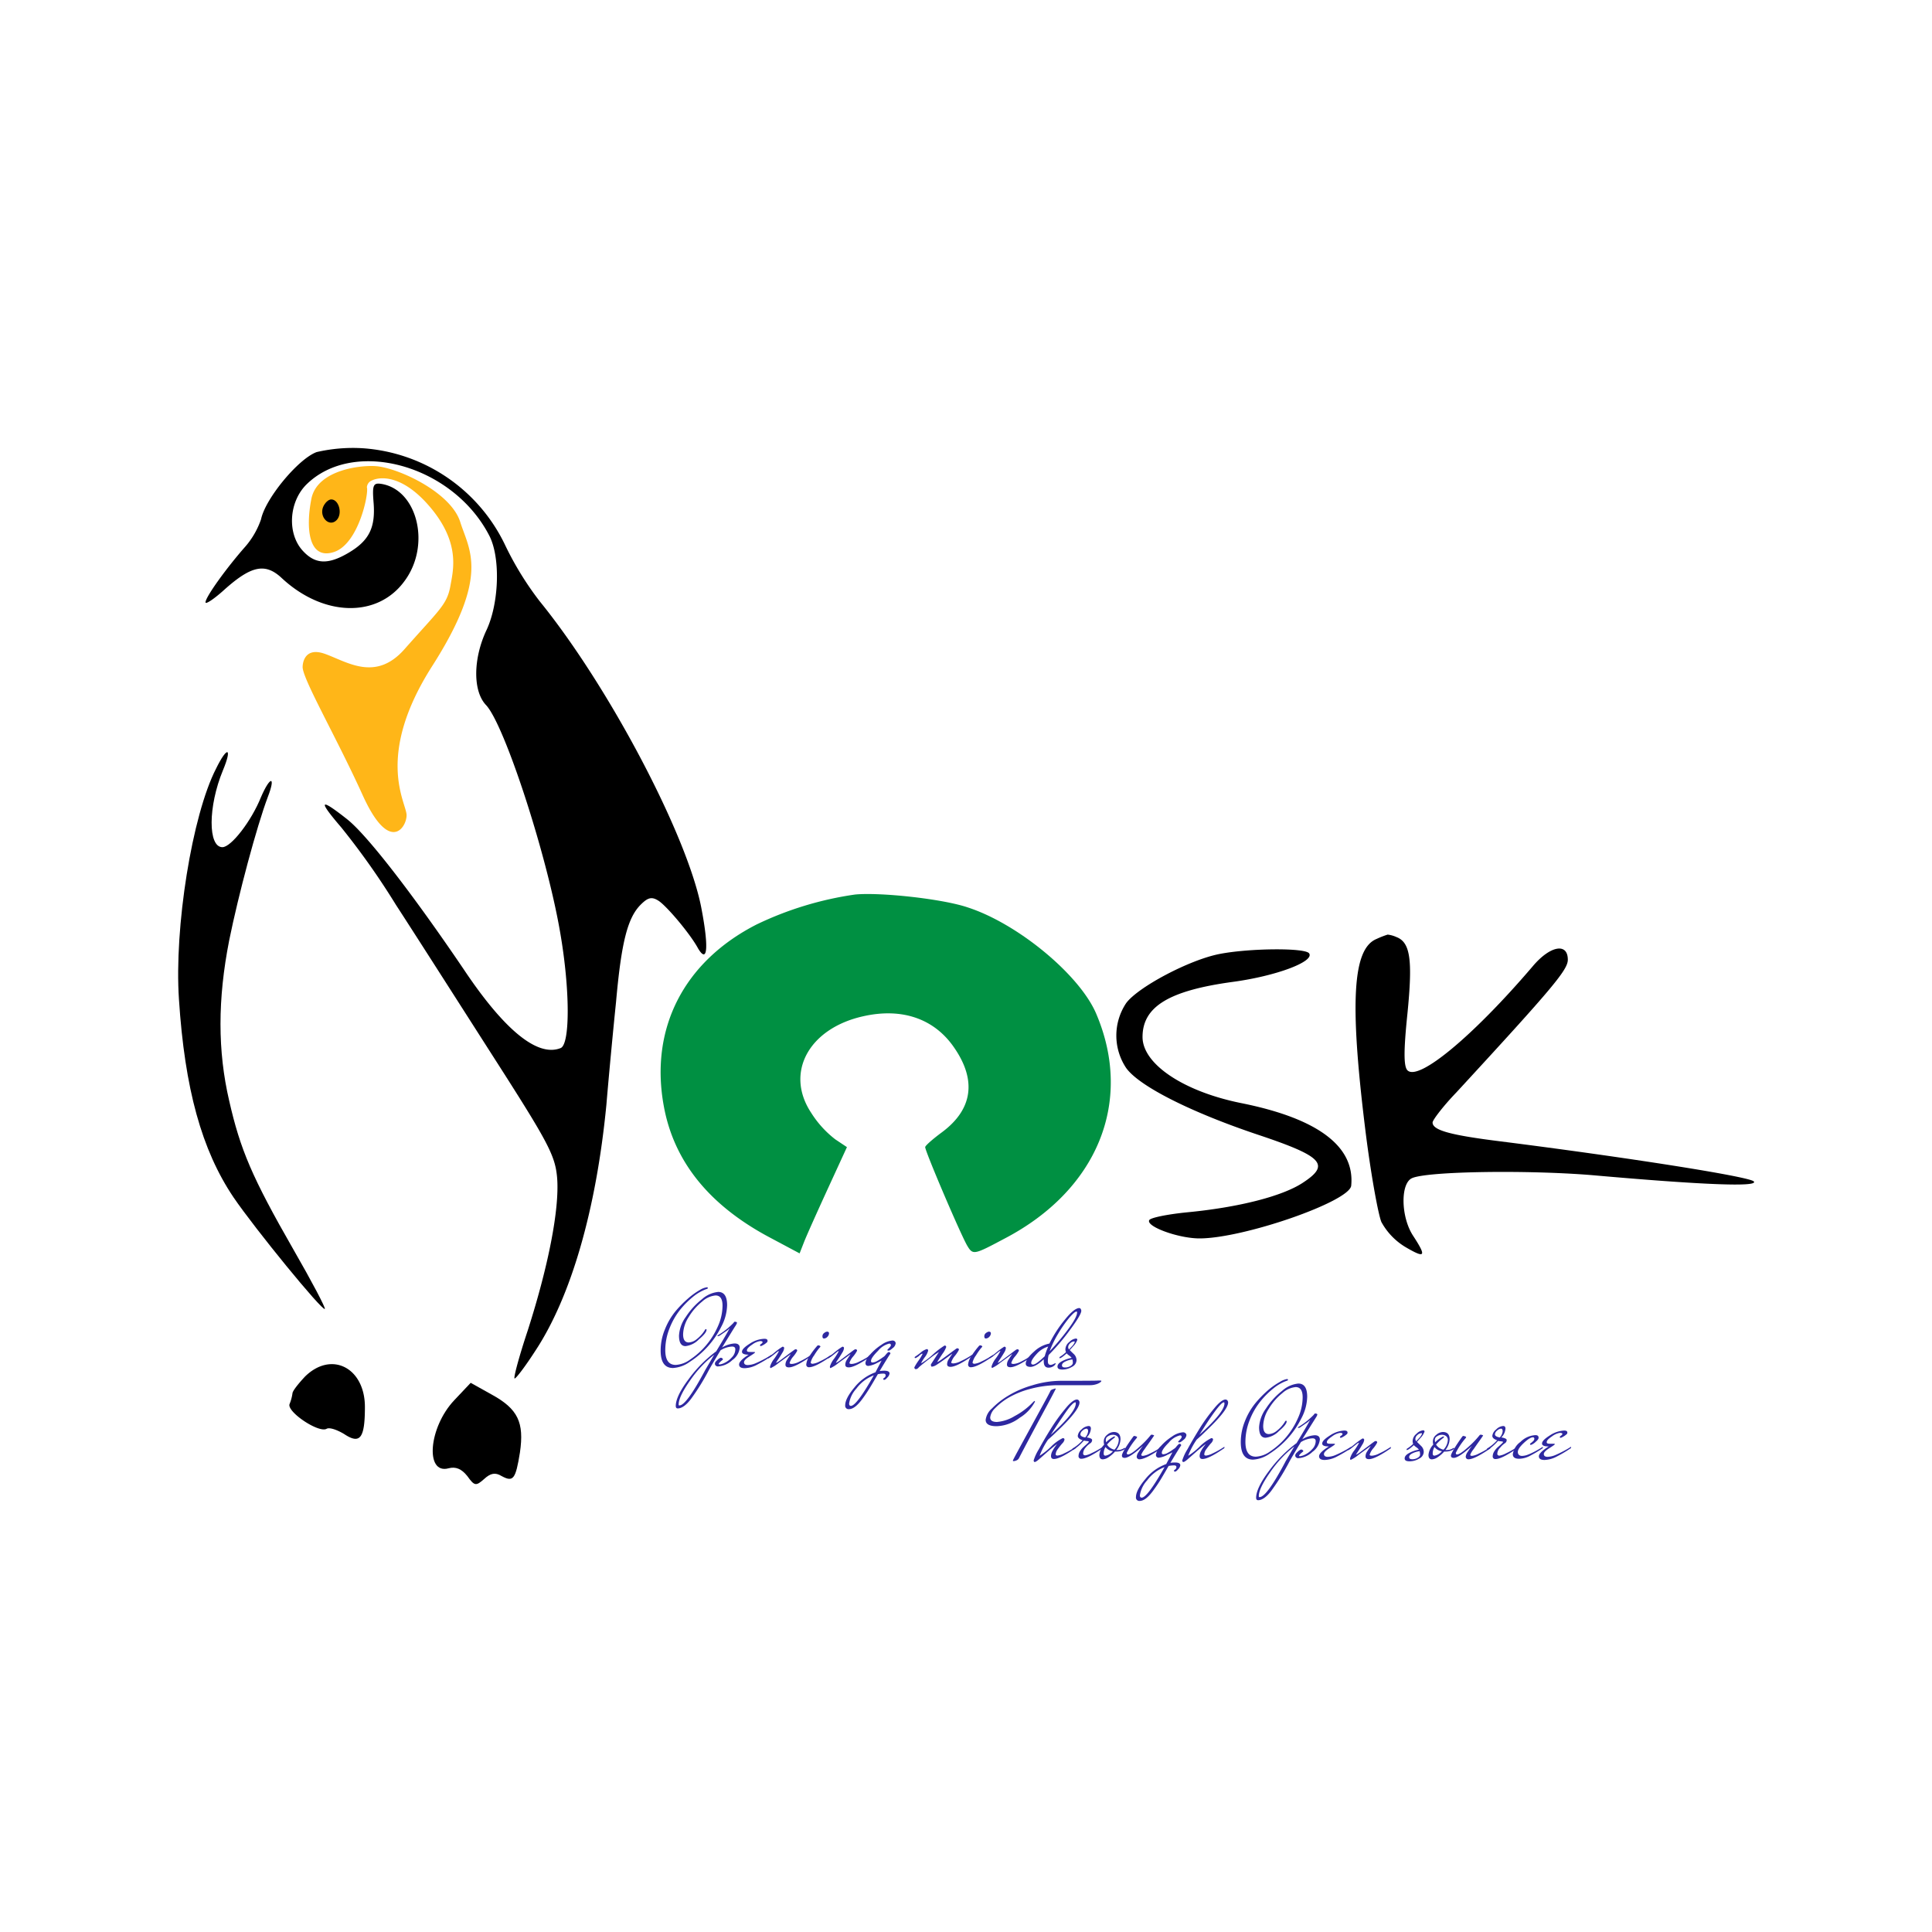 <svg xmlns="http://www.w3.org/2000/svg" viewBox="0 0 400 400"><title>nosk-cursive-01</title><path d="M285,194.4c-4.9,2-5.6,12.8-2.4,38.9,1.1,9.1,2.7,18,3.4,19.7a13.72,13.72,0,0,0,5,5.2c4.1,2.4,4.4,2,1.6-2.3-2.6-3.9-2.7-11-.2-12,3.3-1.4,23.8-1.7,37.2-.6,22.6,2,34.6,2.5,33.5,1.3-.9-1-26.4-5-52.5-8.3-10.4-1.3-14-2.3-14-3.9,0-.5,2.2-3.4,4.9-6.2,20-21.7,23.1-25.4,23.1-27.5,0-3.6-3.7-2.9-7.3,1.4-12.3,14.4-23.6,23.8-25.9,21.5-.8-.8-.8-4.1,0-11.8,1.1-11.1.6-14.7-2.3-15.8a6,6,0,0,0-1.8-.5A18.28,18.28,0,0,0,285,194.4Z"/><path d="M252.55,197.5c-6.3,1.2-17,6.9-19.4,10.2a12.1,12.1,0,0,0,0,13.4c2.7,3.8,13.5,9.2,27.2,13.8,13.5,4.5,15.1,6.2,9.5,9.9-4.3,2.9-13.6,5.2-24.1,6.2-4,.4-7.5,1.1-7.8,1.6-.8,1.3,6,3.8,10.4,3.8,9.1,0,31-7.6,31.4-10.9.8-8.1-6.8-13.9-22.7-17.1-12-2.4-20.5-8.1-20.5-13.7,0-6.3,5.5-9.6,18.6-11.4,9-1.2,17-4.2,15.9-5.9C270.35,196.2,258.75,196.3,252.55,197.5Z"/><path d="M177.05,185.2a69.74,69.74,0,0,0-20.4,6.2c-15.1,7.7-22.2,21.6-19.2,37.7,2.1,11.4,9.4,20.5,22.1,27.2l6,3.2.9-2.3c.5-1.3,2.7-6.2,4.9-11l4-8.7-2.4-1.6a21.14,21.14,0,0,1-5-5.5c-5.5-8.3-.5-17.5,10.8-20,8-1.8,14.7.5,18.8,6.5,4.7,6.8,3.8,12.8-2.5,17.5-1.9,1.4-3.5,2.8-3.5,3.1,0,.9,7.3,18,8.7,20.4,1.2,2,1.4,1.9,7.8-1.5,19.1-10,26.6-28.2,19-46.3-3.3-8.1-16.2-18.8-26.6-22.2C195.25,186.1,182.25,184.7,177.05,185.2Z" style="fill:#009042"/><path d="M63.15,285c-1.4,1.5-2.6,3-2.6,3.5a9.31,9.31,0,0,1-.6,2.2c-.6,1.6,6.1,6.1,7.7,5.1.6-.3,2.1.2,3.6,1.1,3.3,2.2,4.3.9,4.3-5.6C75.55,283.2,68.65,279.6,63.15,285Z"/><path d="M94.05,289.9c-5.3,5.6-6.1,15.4-1.2,14.1,1.5-.4,2.7.1,3.9,1.6,1.5,2.1,1.8,2.1,3.5.6,1.3-1.2,2.3-1.4,3.6-.6,2.4,1.3,2.9.7,3.8-4.9.9-6.2-.4-9-5.9-12l-4.3-2.4Z"/><path d="M44.75,159.1c-5,9.7-8.7,33-7.7,47.8,1.2,18.5,4.7,31.2,11.3,41,4.5,6.6,18.4,23.6,18.9,23.1.2-.2-2.7-5.7-6.5-12.3-8.6-15-11-20.7-13.3-30.8-2.4-10.3-2.4-21,0-33.2,1.9-9.4,5.7-23.6,8-29.7,1.7-4.4.5-4.4-1.4,0-2,5-6.2,10.4-8,10.4-3,0-3-8.4.1-15.9C48.15,154.7,47.05,154.4,44.75,159.1Z"/><path d="M65.55,93.6c-3.8,1.4-10.6,9.6-11.5,13.9a17.17,17.17,0,0,1-3.2,5.6c-3.9,4.4-8.3,10.5-8.3,11.6,0,.5,1.8-.7,4-2.7,5.5-4.9,8.4-5.5,11.8-2.3,8.6,8,19.8,8.3,25.4.6,5.5-7.4,2.7-18.8-4.7-20.1-1.8-.3-2,.2-1.7,3.9.4,5.1-.9,7.8-5.1,10.3s-6.9,2.5-9.5-.3c-3.3-3.5-3-10,.6-13.7,9.8-9.8,30.3-4.2,37.9,10.4,2.4,4.5,2.1,14-.5,19.6-2.8,5.9-2.9,12.7-.1,15.6,3.8,4.1,12.5,30.7,15.3,46.9,2.1,12,2.1,23.4.1,24.1-4.8,1.9-11.7-3.8-20.1-16.4-10.3-15.2-19.9-27.7-24.1-31-5.7-4.5-6.1-4-1.2,1.7a155.34,155.34,0,0,1,11.3,16c3.9,6,12.9,20.1,20,31.2,11.6,18.1,13,20.7,13.4,25.4.5,6.4-1.8,18.2-6.1,31.6-1.8,5.4-3,9.9-2.7,9.9s2.2-2.5,4.2-5.6c7.5-11.3,12.7-29.4,14.8-51.1.5-6,1.4-15.5,2-21.3,1.1-12.4,2.4-17.4,5.1-20.1,1.5-1.5,2.3-1.7,3.7-.8,1.7,1.1,6.6,6.9,8.2,9.9,2,3.3,2.2-.5.6-8.7-3-15-19.1-45.6-33.4-63.2a65.08,65.08,0,0,1-7.1-11.5,35.34,35.34,0,0,0-29.6-20.2A33.34,33.34,0,0,0,65.55,93.6Z"/><path d="M62.66,138s0-4.26,4.6-2.63,10.48,5.87,16.52-1c7.21-8.18,8.78-9.16,9.48-13.12.56-3.22,2.18-9-4.57-16.68-5.36-6.11-9.85-6-11.73-5.08a1.63,1.63,0,0,0-1,1.42c.43,1.16-1.69,11.77-6.88,13.4s-5.81-4.9-4.62-11c1.22-6.29,11.08-7.18,14-6.73,5.1.78,15,5.66,16.83,11.5s6.21,11-5.8,29.81-5.31,28.32-5.31,30.89-3.56,8.06-9.07-4.1S62.46,140.26,62.66,138Z" style="fill:#ffb618"/><path d="M66.88,105c-.8,2.1,1.3,4.2,2.8,2.7,1.3-1.3.5-4.3-1.1-4.3C68,103.4,67.25,104.1,66.88,105Z"/><path d="M146.39,266.51a.18.18,0,0,1,.16.14c0,.12-.09.2-.28.23a9.65,9.65,0,0,0-2.75,1.58,17.72,17.72,0,0,0-2.76,2.78,14.7,14.7,0,0,0-2.16,3.83,12.27,12.27,0,0,0-.86,4.46q0,3.06,2.16,3.06a5.6,5.6,0,0,0,3-1.12,15.91,15.91,0,0,0,5.69-6.77,10.57,10.57,0,0,0,1-4.38c0-1.41-.48-2.11-1.45-2.11a4.76,4.76,0,0,0-2.76,1.26,12.09,12.09,0,0,0-2.77,3.17,6.92,6.92,0,0,0-1.18,3.61c0,1.13.39,1.69,1.17,1.69a2.88,2.88,0,0,0,1.67-.7,7,7,0,0,0,1.67-1.87c.06-.13.13-.19.21-.19s.13.05.13.14c0,.43-.53,1.1-1.6,2a4.57,4.57,0,0,1-2.75,1.38c-.9,0-1.35-.72-1.35-2.18a7.3,7.3,0,0,1,1.42-3.88,15,15,0,0,1,3.36-3.67,5.88,5.88,0,0,1,3.34-1.49c1.22,0,1.84.91,1.84,2.74a10,10,0,0,1-1.2,4.45,18.56,18.56,0,0,1-6.58,7.32,6.61,6.61,0,0,1-3.42,1.24q-2.57,0-2.56-3.63a11.39,11.39,0,0,1,.88-4.36,14.26,14.26,0,0,1,2.12-3.67,22.71,22.71,0,0,1,2.65-2.71,15,15,0,0,1,2.46-1.78A3.9,3.9,0,0,1,146.39,266.51Z" style="fill:#2e28a0"/><path d="M149.49,279a5.64,5.64,0,0,1,2.59-.85c.71,0,1.07.3,1.07.9a3.59,3.59,0,0,1-1.53,2.54,4.7,4.7,0,0,1-3.05,1.32.58.58,0,0,1-.34-.14.5.5,0,0,1-.21-.46c0-.21.17-.46.52-.75a1.87,1.87,0,0,1,.62-.44.64.64,0,0,1,.2,0,.8.8,0,0,1,.21.13.22.22,0,0,1,.1.16.26.26,0,0,1-.11.18,3.58,3.58,0,0,0-.49.43c-.18.18-.27.3-.27.37s.08.1.23.1a3.27,3.27,0,0,0,1-.33,4.74,4.74,0,0,0,1.47-1.11,2.39,2.39,0,0,0,.74-1.69c0-.38-.23-.57-.67-.57a5,5,0,0,0-2.39.78q-2,3.31-2.49,4.23a45.75,45.75,0,0,1-3.56,5.74c-1,1.37-2,2.06-2.81,2.06-.27,0-.41-.17-.41-.51q0-2,2.68-5.57a26.94,26.94,0,0,1,5.69-5.74c1.55-2.56,2.48-4.17,2.8-4.81a4,4,0,0,1-.85.71l-1.31.9a.79.79,0,0,1-.25.05.13.13,0,0,1-.14-.12,15.84,15.84,0,0,0,3.2-2.48,2,2,0,0,0,.28-.35.44.44,0,0,1,.32,0c.17,0,.25.09.25.23a2.59,2.59,0,0,1-.33.63C152,274.91,151.09,276.4,149.49,279ZM146,283.67l1.86-3.18a23.54,23.54,0,0,0-5,5.35q-2.35,3.35-2.35,4.94c0,.13,0,.2.14.2C141.63,291,143.4,288.54,146,283.67Z" style="fill:#2e28a0"/><path d="M155,280.47q-1.38,0-1.38-.6c0-.47.54-1,1.63-1.69a5.87,5.87,0,0,1,3-1c.44,0,.66.13.66.41s-.11.32-.34.51a3.42,3.42,0,0,1-.67.43,1.4,1.4,0,0,1-.37.16.18.18,0,0,1-.18-.11c0-.11.05-.22.24-.34s.29-.24.29-.37-.17-.21-.52-.21a3.64,3.64,0,0,0-1.62.72c-.74.49-1.1.88-1.1,1.19s.26.34.8.34l.51,0c.24,0,.37,0,.37.09s-.38.35-1.14.83-1.14.88-1.14,1.22.25.57.75.57a4.53,4.53,0,0,0,1.69-.39,23.67,23.67,0,0,0,2.76-1.42l.43-.28a.36.36,0,0,1,0,.18c0,.1-.07.17-.21.23a24.11,24.11,0,0,1-2.67,1.58,5.75,5.75,0,0,1-2.61.75c-.77,0-1.16-.26-1.16-.77S153.68,281.31,155,280.47Z" style="fill:#2e28a0"/><path d="M159,281a10,10,0,0,0,1.15-.8,14.84,14.84,0,0,1,1.86-1.38c.23,0,.34.1.34.3a2.13,2.13,0,0,1-.35.92q-.36.61-.81,1.29a8.52,8.52,0,0,0-.51.8s0,0,.1,0a5.46,5.46,0,0,0,.91-.6l1.72-1.29c.6-.46,1-.72,1.06-.79a.66.66,0,0,1,.3-.1.28.28,0,0,1,.28.32,6.24,6.24,0,0,1-.79,1.16,3.65,3.65,0,0,0-.78,1.35c0,.14.17.21.5.21a3.93,3.93,0,0,0,1.46-.45,15.55,15.55,0,0,0,1.7-.91l.73-.46a.36.36,0,0,1,0,.18c0,.1-.07.17-.21.23-2.07,1.42-3.51,2.12-4.32,2.12-.48,0-.72-.18-.72-.55a1.9,1.9,0,0,1,.31-1c.21-.33.39-.6.54-.82a1.8,1.8,0,0,0,.23-.36l-2.5,1.82a7.51,7.51,0,0,1-1.64,1.06c-.09,0-.13-.11-.13-.32a5.08,5.08,0,0,1,.91-1.68,12.51,12.51,0,0,0,.9-1.45c0-.06,0-.09,0-.09l-.23.11-1.15.92-.44.3a1.22,1.22,0,0,1-.4.21c-.06,0-.08,0-.08-.11A.17.17,0,0,1,159,281Z" style="fill:#2e28a0"/><path d="M169.13,278.72a.37.37,0,0,1,.32-.18.61.61,0,0,1,.42.21c0,.06-.1.2-.3.41a11.62,11.62,0,0,0-1,1.44,3.91,3.91,0,0,0-.72,1.48c0,.15.12.25.35.28a3.93,3.93,0,0,0,1.43-.45,15.55,15.55,0,0,0,1.7-.91l.73-.46a.36.36,0,0,1,0,.18c0,.1-.07.17-.21.23-2.07,1.42-3.51,2.12-4.32,2.12a.53.53,0,0,1-.6-.6,3.68,3.68,0,0,1,.65-1.67A17,17,0,0,1,169.13,278.72Zm2.16-3a.31.31,0,0,1,.35.34,1.06,1.06,0,0,1-.32.7,1,1,0,0,1-.72.36c-.21,0-.32-.15-.32-.45a.82.82,0,0,1,.37-.7A1.19,1.19,0,0,1,171.29,275.69Z" style="fill:#2e28a0"/><path d="M171.39,281a10,10,0,0,0,1.15-.8,14.84,14.84,0,0,1,1.86-1.38c.23,0,.34.1.34.3a2.13,2.13,0,0,1-.35.92q-.36.61-.81,1.29a8.52,8.52,0,0,0-.51.8s.05,0,.1,0a5.46,5.46,0,0,0,.91-.6l1.72-1.29c.6-.46.95-.72,1.06-.79a.66.66,0,0,1,.3-.1.28.28,0,0,1,.28.32,6.24,6.24,0,0,1-.79,1.16,3.65,3.65,0,0,0-.78,1.35c0,.14.17.21.5.21a3.93,3.93,0,0,0,1.46-.45,15.55,15.55,0,0,0,1.7-.91l.73-.46a.36.36,0,0,1,0,.18c0,.1-.07.17-.21.23-2.07,1.42-3.51,2.12-4.32,2.12-.48,0-.72-.18-.72-.55a1.9,1.9,0,0,1,.31-1c.21-.33.39-.6.54-.82a1.8,1.8,0,0,0,.23-.36l-2.5,1.82a7.51,7.51,0,0,1-1.64,1.06c-.09,0-.13-.11-.13-.32a5.08,5.08,0,0,1,.91-1.68,12.51,12.51,0,0,0,.9-1.45c0-.06,0-.09,0-.09l-.23.11-1.15.92-.44.3a1.22,1.22,0,0,1-.4.21c-.06,0-.08,0-.08-.11A.17.17,0,0,1,171.39,281Z" style="fill:#2e28a0"/><path d="M185.44,278.1a1.42,1.42,0,0,1-.6,1c-.4.35-.68.53-.86.53s-.27-.05-.27-.14l.17-.2c.38-.36.57-.62.57-.79s-.11-.32-.34-.32a4.26,4.26,0,0,0-2.3,1.47c-1,1-1.48,1.68-1.48,2.14,0,.2.11.3.34.3a2.21,2.21,0,0,0,.93-.31,8.45,8.45,0,0,0,1-.63l.46-.32a2,2,0,0,0,.26-.28c.33-.41.56-.62.66-.62.25,0,.37.14.37.32-.4.58-1.14,1.79-2.23,3.61a7.72,7.72,0,0,1,.94-.07c.74,0,1.11.19,1.11.58a1.39,1.39,0,0,1-.43.81c-.28.33-.5.5-.65.5s-.23-.05-.23-.16.08-.16.25-.29a.58.58,0,0,0,.25-.47c0-.25-.16-.37-.48-.37a6.31,6.31,0,0,0-1.13.12c-.67,1.16-1.2,2.07-1.6,2.72s-.87,1.39-1.46,2.2c-1.1,1.55-2.07,2.32-2.92,2.32a.7.7,0,0,1-.78-.8c0-.95.65-2.2,1.94-3.73a9.82,9.82,0,0,1,4.32-3.1l1.28-2.44a7.68,7.68,0,0,1-.94.5,5.06,5.06,0,0,1-1.79.62c-.42,0-.62-.21-.62-.64a3.12,3.12,0,0,1,1-1.75,11,11,0,0,1,2.34-2,4.52,4.52,0,0,1,2.26-.87.69.69,0,0,1,.43.13A.6.6,0,0,1,185.44,278.1Zm-9.64,12.49c0,.32.13.48.37.48.78,0,2.36-2.1,4.74-6.32a8,8,0,0,0-3.6,2.74A5.84,5.84,0,0,0,175.8,290.59Z" style="fill:#2e28a0"/><path d="M190.2,280.79l-.57.37a.45.45,0,0,1-.18,0s-.08,0-.08-.09a.26.26,0,0,1,.07-.17,13.08,13.08,0,0,0,1.16-.84,3.39,3.39,0,0,1,1.27-.74c.19,0,.29.11.29.33a3.62,3.62,0,0,1-.71,1.37,9.61,9.61,0,0,0-.7,1.11c0,.06,0,.09.05.09a14.85,14.85,0,0,0,2.39-1.82,16.55,16.55,0,0,1,2.37-1.82c.23,0,.34.11.34.32a5.47,5.47,0,0,1-.79,1.42c-.53.8-.88,1.35-1.05,1.64a.14.14,0,0,0,.11,0,6.75,6.75,0,0,0,.93-.61c.57-.41,1.16-.84,1.77-1.3s1-.73,1.08-.8a.56.56,0,0,1,.3-.1.28.28,0,0,1,.28.32,6.85,6.85,0,0,1-.8,1.21,3.84,3.84,0,0,0-.79,1.39c0,.14.16.21.49.21a3.88,3.88,0,0,0,1.46-.45,15.75,15.75,0,0,0,1.71-.91l.73-.46a.39.39,0,0,1,0,.18c0,.1-.06.17-.2.23-2.07,1.42-3.51,2.12-4.33,2.12-.47,0-.71-.18-.71-.55a1.9,1.9,0,0,1,.31-1c.21-.33.39-.6.54-.82a1.8,1.8,0,0,0,.23-.36c-2.05,1.51-3.24,2.33-3.55,2.48a2,2,0,0,1-.68.21c-.14,0-.21-.15-.21-.46l1.66-2.57a17.68,17.68,0,0,0-1.79,1.26c-1,.77-1.81,1.41-2.37,1.91a.89.89,0,0,1-.62.39.35.35,0,0,1-.3-.39,11.05,11.05,0,0,1,.84-1.36,9.53,9.53,0,0,0,.84-1.36c0-.07,0-.11-.06-.11a.53.53,0,0,0-.2.08l-.32.22A1.65,1.65,0,0,1,190.2,280.79Z" style="fill:#2e28a0"/><path d="M202.64,278.72a.37.37,0,0,1,.32-.18.61.61,0,0,1,.42.21c0,.06-.1.2-.3.41a11.62,11.62,0,0,0-1,1.44,3.91,3.91,0,0,0-.72,1.48c0,.15.12.25.35.28a3.93,3.93,0,0,0,1.43-.45,15.55,15.55,0,0,0,1.7-.91l.73-.46a.36.36,0,0,1,0,.18c0,.1-.07.17-.21.23-2.07,1.42-3.51,2.12-4.32,2.12a.53.53,0,0,1-.6-.6,3.68,3.68,0,0,1,.65-1.67A17,17,0,0,1,202.64,278.72Zm2.16-3a.31.31,0,0,1,.35.34,1.06,1.06,0,0,1-.32.7,1,1,0,0,1-.72.36c-.21,0-.32-.15-.32-.45a.82.82,0,0,1,.37-.7A1.19,1.19,0,0,1,204.8,275.69Z" style="fill:#2e28a0"/><path d="M204.9,281a10,10,0,0,0,1.15-.8,14.84,14.84,0,0,1,1.86-1.38c.23,0,.34.1.34.3a2.13,2.13,0,0,1-.35.92q-.36.61-.81,1.29a8.52,8.52,0,0,0-.51.8s0,0,.1,0a5.46,5.46,0,0,0,.91-.6l1.72-1.29c.6-.46.95-.72,1.06-.79a.66.66,0,0,1,.3-.1.28.28,0,0,1,.28.32,6.24,6.24,0,0,1-.79,1.16,3.65,3.65,0,0,0-.78,1.35c0,.14.17.21.5.21a3.93,3.93,0,0,0,1.46-.45A15.55,15.55,0,0,0,213,281l.73-.46a.36.36,0,0,1,0,.18c0,.1-.07.17-.21.23-2.07,1.42-3.51,2.12-4.32,2.12-.48,0-.72-.18-.72-.55a1.9,1.9,0,0,1,.31-1c.21-.33.39-.6.54-.82a1.8,1.8,0,0,0,.23-.36l-2.5,1.82a7.51,7.51,0,0,1-1.64,1.06c-.09,0-.13-.11-.13-.32a5.17,5.17,0,0,1,.9-1.68,11.93,11.93,0,0,0,.91-1.45c0-.06,0-.09,0-.09l-.23.11-1.15.92-.44.3a1.22,1.22,0,0,1-.4.21c-.06,0-.08,0-.08-.11A.17.17,0,0,1,204.9,281Z" style="fill:#2e28a0"/><path d="M217.11,280.54a5.16,5.16,0,0,0-.16,1.33q0,.72.6.72a1.78,1.78,0,0,0,.54-.17,2.37,2.37,0,0,1,.43-.18s.06,0,.06.05-.16.37-.48.57a1.83,1.83,0,0,1-1,.3q-1,0-1-1.29a2.9,2.9,0,0,1,0-.46C215,282.49,214,283,213.37,283s-1-.22-1-.66c0-.66.57-1.49,1.69-2.48a6.45,6.45,0,0,1,3.21-1.69,25.52,25.52,0,0,1,3.24-5c1.27-1.57,2.26-2.35,2.95-2.35a.35.35,0,0,1,.3.2.69.69,0,0,1,.11.38c0,.5-.74,1.78-2.24,3.81A44.58,44.58,0,0,1,217.11,280.54Zm-3.61,1.63c0,.23.13.35.39.35.41,0,1.22-.58,2.41-1.73a13.14,13.14,0,0,1,.72-2,5.13,5.13,0,0,0-2.33,1.47C213.9,281.11,213.5,281.73,213.5,282.17ZM223,271.73c0-.12,0-.18-.13-.18-.27,0-.76.43-1.49,1.28a25.78,25.78,0,0,0-2.29,3.28,20.73,20.73,0,0,0-1.77,3.65,47.19,47.19,0,0,0,3.91-4.67Q223,272.68,223,271.73Z" style="fill:#2e28a0"/><path d="M220.84,280.2c-.74.67-1.21,1-1.41,1a.08.08,0,0,1-.09-.09.22.22,0,0,1,.07-.17,7.06,7.06,0,0,0,1.29-1,1.5,1.5,0,0,1-.12-.6,2,2,0,0,1,.81-1.49,2.26,2.26,0,0,1,1.35-.72.26.26,0,0,1,.3.29,3.74,3.74,0,0,1-.92,1.39c-.06.08-.13.15-.2.23l-.25.27a1.44,1.44,0,0,1-.19.21l.41.41.49.47a1.74,1.74,0,0,1,.5,1.26,1.59,1.59,0,0,1-.94,1.33,3.82,3.82,0,0,1-2,.56c-.68,0-1-.2-1-.61s.31-.78.94-1.12a7.06,7.06,0,0,1,2-.69,2.86,2.86,0,0,0-.52-.48A2.67,2.67,0,0,1,220.84,280.2Zm-.28,1.69q-.69.33-.69.78t.63.45a2.15,2.15,0,0,0,1.13-.3c.33-.2.49-.42.49-.67a2.56,2.56,0,0,0-.09-.69A4.38,4.38,0,0,0,220.56,281.89Zm.76-2.5.6-.64a2.69,2.69,0,0,0,.59-.87c0-.1,0-.15-.13-.15a1.25,1.25,0,0,0-.81.38,1.08,1.08,0,0,0-.41.74A.77.77,0,0,0,221.32,279.39Z" style="fill:#2e28a0"/><path d="M219.58,285.88q7.36,0,7.68-.05a4,4,0,0,1,.54,0c.15,0,.22,0,.22.09s-.08.16-.24.29a2.8,2.8,0,0,1-.83.39,4.17,4.17,0,0,1-1.32.19l-6.78,0a22.37,22.37,0,0,0-5.67.8,18,18,0,0,0-4.43,1.82,13.21,13.21,0,0,0-2.74,2.16,3.14,3.14,0,0,0-1,1.89c0,.63.47.94,1.4.94a8.24,8.24,0,0,0,3.65-1.21,14.69,14.69,0,0,0,3.81-2.88c.16-.17.28-.25.34-.25s.05,0,.05.06a.21.21,0,0,1,0,.12,8.63,8.63,0,0,1-3.15,3.3,8.34,8.34,0,0,1-4.76,1.74c-1.52,0-2.28-.44-2.28-1.31a3.76,3.76,0,0,1,1.29-2.35,16.61,16.61,0,0,1,3.34-2.63,20.2,20.2,0,0,1,5-2.17A20.52,20.52,0,0,1,219.58,285.88Zm-1,1.68s-.54,1.06-1.61,3.06q-4.4,8.16-6,11.27a1,1,0,0,1-.5.46,1.78,1.78,0,0,1-.57.16c-.13,0-.19,0-.19-.11s.65-1.3,1.95-3.69l3.9-7.14c1.3-2.37,1.93-3.56,1.9-3.58a.84.84,0,0,1,.46-.34l.57-.19Z" style="fill:#2e28a0"/><path d="M215.24,301.4a14.38,14.38,0,0,0,2.31-1.83,9.09,9.09,0,0,1,2.47-1.82c.25,0,.37.1.37.32a1.57,1.57,0,0,1-.46.78c-.31.35-.61.74-.91,1.15a2,2,0,0,0-.45,1.1c0,.17.13.26.38.26a4,4,0,0,0,1.35-.45A15.55,15.55,0,0,0,222,300l.73-.46a.36.36,0,0,1,0,.18c0,.1-.07.17-.21.23-2.07,1.42-3.51,2.12-4.32,2.12-.4,0-.6-.21-.6-.64a2.42,2.42,0,0,1,.32-1.06,7.63,7.63,0,0,1,.64-1l.3-.41c-.69.52-1.4,1.11-2.14,1.76l-1.67,1.47c-.39.33-.66.5-.81.5s-.23-.12-.23-.34a10,10,0,0,1,1.08-2.31q1.08-2,2.5-4.27a36.74,36.74,0,0,1,3-4.15c1-1.24,1.82-1.86,2.36-1.86a.49.49,0,0,1,.48.32.51.51,0,0,1,.07.28c0,1.06-1.58,3.09-4.76,6.09-.6.59-1.18,1.12-1.75,1.61A15.5,15.5,0,0,0,215.24,301.4Zm7.49-10.83c0-.15,0-.23-.11-.23-.31,0-1,.67-1.93,2s-2,2.93-3.13,4.72Q222.74,292.37,222.73,290.57Z" style="fill:#2e28a0"/><path d="M222.25,300.16a.41.41,0,0,1-.17,0c-.06,0-.08,0-.08-.09a.22.22,0,0,1,.07-.17,8.91,8.91,0,0,0,2.07-1.72c-.69-.22-1-.52-1-.91a2,2,0,0,1,.78-1.31,2.29,2.29,0,0,1,1.48-.72c.3,0,.46.18.46.55a2.84,2.84,0,0,1-.86,1.81c.74.13,1.11.3,1.11.53a.78.78,0,0,1-.4.7,4.41,4.41,0,0,0-.94.87,1.92,1.92,0,0,0-.52,1.24.38.38,0,0,0,.09.25.48.48,0,0,0,.39.12,4.1,4.1,0,0,0,1.26-.45,14.87,14.87,0,0,0,1.71-.91l.73-.46a.36.36,0,0,1,0,.18c0,.1-.07.17-.21.23-2.07,1.42-3.51,2.12-4.33,2.12a.53.53,0,0,1-.59-.6,1.91,1.91,0,0,1,.33-1,3.77,3.77,0,0,1,.74-.87c.26-.23.51-.45.73-.66s.33-.34.33-.4-.09-.1-.28-.12a5.89,5.89,0,0,1-.75-.11A10.44,10.44,0,0,1,222.25,300.16Zm1.43-3.2c0,.31.33.53,1,.65a2.18,2.18,0,0,0,.6-1.28c0-.36-.12-.54-.35-.54a1.33,1.33,0,0,0-.8.4A1.09,1.09,0,0,0,223.68,297Z" style="fill:#2e28a0"/><path d="M232.78,300.09a3.08,3.08,0,0,1-1.65.44h-.28a6.18,6.18,0,0,1-1.32,1.16,2.36,2.36,0,0,1-1.21.45c-.47,0-.71-.31-.71-.92a3.62,3.62,0,0,1,1-2.14,1.85,1.85,0,0,1-.09-.62,1.75,1.75,0,0,1,.7-1.39,2.17,2.17,0,0,1,1.37-.59c.93,0,1.4.51,1.4,1.52a3.87,3.87,0,0,1-.87,2.21h.27a2.3,2.3,0,0,0,1.27-.35.25.25,0,0,1,.18-.07c.08,0,.12,0,.12.08S232.89,300,232.78,300.09Zm-3.9-.5a2.59,2.59,0,0,0-.37,1.38c0,.27.12.41.37.41a2.55,2.55,0,0,0,1.54-.92A2.29,2.29,0,0,1,228.88,299.59Zm1.7-2.14a.49.49,0,0,1,.18-.05c.05,0,.07,0,.07.1s-.08.17-.25.29a8.09,8.09,0,0,0-1.38,1.29,2.38,2.38,0,0,0,1.54,1.06,3.16,3.16,0,0,0,.89-2,1,1,0,0,0-.34-.8,1.36,1.36,0,0,0-.89-.28,1.74,1.74,0,0,0-1,.31.87.87,0,0,0-.46.67,2.07,2.07,0,0,0,.07.56A6,6,0,0,1,230.58,297.45Z" style="fill:#2e28a0"/><path d="M235.36,301.47a2,2,0,0,1,.38-.85,9,9,0,0,1,.51-.76l.38-.5q-2.74,2.47-3.78,2.48-.57,0-.57-.48,0-.69,2.32-3.89a.35.35,0,0,1,.3-.18c.35.1.53.18.53.23a.82.82,0,0,1-.14.27,14.65,14.65,0,0,0-2,3c0,.23.08.34.23.34.43,0,1.2-.5,2.29-1.49a19,19,0,0,0,2.38-2.45.33.33,0,0,1,.3-.16c.31.06.46.13.46.19l-.69,1-.71,1c-.19.25-.38.53-.58.82a4.85,4.85,0,0,0-.69,1.15c0,.15.13.23.38.23a4,4,0,0,0,1.35-.45,15.55,15.55,0,0,0,1.7-.91l.74-.46a.62.62,0,0,1,0,.18c0,.1-.07.17-.21.23-2.07,1.42-3.51,2.12-4.32,2.12A.53.53,0,0,1,235.36,301.47Z" style="fill:#2e28a0"/><path d="M245.64,297.1a1.42,1.42,0,0,1-.6,1c-.4.35-.68.53-.86.53s-.26-.05-.26-.14l.16-.2c.38-.36.57-.62.57-.79s-.11-.32-.34-.32a4.26,4.26,0,0,0-2.3,1.47c-1,1-1.47,1.68-1.47,2.14q0,.3.33.3a2.21,2.21,0,0,0,.93-.31,8.45,8.45,0,0,0,1-.63l.46-.32a2,2,0,0,0,.26-.28c.33-.41.56-.62.66-.62.25,0,.37.14.37.32-.4.58-1.14,1.79-2.23,3.61a7.72,7.72,0,0,1,.94-.07c.74,0,1.11.19,1.11.58a1.39,1.39,0,0,1-.43.81c-.28.33-.5.5-.65.5s-.23-.05-.23-.16.08-.16.25-.29a.58.58,0,0,0,.25-.47c0-.25-.16-.37-.48-.37a6.31,6.31,0,0,0-1.13.12c-.67,1.16-1.2,2.07-1.59,2.72s-.88,1.39-1.47,2.2c-1.1,1.55-2.07,2.32-2.92,2.32a.7.7,0,0,1-.78-.8c0-.95.65-2.2,1.95-3.73a9.74,9.74,0,0,1,4.31-3.1l1.29-2.44a8.94,8.94,0,0,1-1,.5,5,5,0,0,1-1.79.62.56.56,0,0,1-.62-.64,3.12,3.12,0,0,1,1-1.75,11.27,11.27,0,0,1,2.34-2,4.52,4.52,0,0,1,2.26-.87.69.69,0,0,1,.43.13A.6.6,0,0,1,245.64,297.1ZM236,309.59c0,.32.13.48.37.48.78,0,2.36-2.1,4.74-6.32a8,8,0,0,0-3.6,2.74A5.84,5.84,0,0,0,236,309.59Z" style="fill:#2e28a0"/><path d="M246,301.4a13.41,13.41,0,0,0,2.31-1.83,9.26,9.26,0,0,1,2.47-1.82c.25,0,.37.1.37.32a1.49,1.49,0,0,1-.46.78c-.31.35-.61.74-.91,1.15a2,2,0,0,0-.45,1.1c0,.17.13.26.38.26a4,4,0,0,0,1.35-.45,15.55,15.55,0,0,0,1.7-.91l.74-.46a.62.62,0,0,1,0,.18c0,.1-.07.17-.21.23-2.07,1.42-3.51,2.12-4.32,2.12-.4,0-.6-.21-.6-.64a2.42,2.42,0,0,1,.32-1.06,6.74,6.74,0,0,1,.65-1l.3-.41c-.69.52-1.41,1.11-2.14,1.76l-1.68,1.47c-.39.33-.65.5-.81.5s-.23-.12-.23-.34a10,10,0,0,1,1.08-2.31c.72-1.32,1.56-2.74,2.5-4.27a35.56,35.56,0,0,1,3-4.15c1-1.24,1.82-1.86,2.35-1.86a.51.51,0,0,1,.49.32.61.61,0,0,1,.07.28q0,1.59-4.77,6.09c-.59.59-1.18,1.12-1.74,1.61A15.29,15.29,0,0,0,246,301.4Zm7.5-10.83c0-.15,0-.23-.12-.23-.31,0-.95.67-1.93,2s-2,2.93-3.13,4.72Q253.51,292.37,253.51,290.57Z" style="fill:#2e28a0"/><path d="M266.5,285.51c.08,0,.13.05.16.14s-.09.2-.27.23a9.52,9.52,0,0,0-2.75,1.58,16.9,16.9,0,0,0-2.76,2.78,14.44,14.44,0,0,0-2.17,3.83,12.27,12.27,0,0,0-.86,4.46q0,3.06,2.16,3.06a5.57,5.57,0,0,0,3-1.12,15.59,15.59,0,0,0,3.17-2.8,16,16,0,0,0,2.52-4,10.59,10.59,0,0,0,1-4.38c0-1.41-.49-2.11-1.45-2.11a4.76,4.76,0,0,0-2.76,1.26,11.91,11.91,0,0,0-2.77,3.17,6.94,6.94,0,0,0-1.19,3.61c0,1.13.39,1.69,1.18,1.69a2.86,2.86,0,0,0,1.66-.7,7,7,0,0,0,1.67-1.87c.06-.13.13-.19.22-.19a.12.12,0,0,1,.13.14c0,.43-.54,1.1-1.6,2a4.6,4.6,0,0,1-2.75,1.38c-.91,0-1.36-.72-1.36-2.18a7.33,7.33,0,0,1,1.43-3.88,15,15,0,0,1,3.36-3.67,5.85,5.85,0,0,1,3.33-1.49c1.23,0,1.84.91,1.84,2.74a10,10,0,0,1-1.2,4.45,18.32,18.32,0,0,1-2.9,4.23,19.12,19.12,0,0,1-3.67,3.09,6.66,6.66,0,0,1-3.43,1.24q-2.55,0-2.55-3.63a11.57,11.57,0,0,1,.87-4.36,14,14,0,0,1,2.13-3.67,22.64,22.64,0,0,1,2.64-2.71A15,15,0,0,1,265,286.1,4,4,0,0,1,266.5,285.51Z" style="fill:#2e28a0"/><path d="M269.61,298a5.61,5.61,0,0,1,2.58-.85c.72,0,1.07.3,1.07.9a3.59,3.59,0,0,1-1.53,2.54,4.68,4.68,0,0,1-3,1.32.61.61,0,0,1-.35-.14.5.5,0,0,1-.21-.46c0-.21.18-.46.52-.75a2,2,0,0,1,.62-.44.76.76,0,0,1,.21,0,.8.8,0,0,1,.21.13c.06.06.1.11.1.16s0,.11-.12.18a4.29,4.29,0,0,0-.49.43c-.18.18-.26.3-.26.37s.07.1.23.1a3.25,3.25,0,0,0,1-.33,4.74,4.74,0,0,0,1.47-1.11,2.39,2.39,0,0,0,.74-1.69c0-.38-.22-.57-.67-.57a5.06,5.06,0,0,0-2.39.78q-2,3.31-2.48,4.23a46.84,46.84,0,0,1-3.57,5.74c-1,1.37-2,2.06-2.8,2.06q-.42,0-.42-.51,0-2,2.68-5.57a27.18,27.18,0,0,1,5.69-5.74c1.55-2.56,2.49-4.17,2.81-4.81a4.28,4.28,0,0,1-.85.71l-1.31.9a.85.85,0,0,1-.26.05.12.12,0,0,1-.13-.12,15.73,15.73,0,0,0,3.19-2.48,2,2,0,0,0,.28-.35.44.44,0,0,1,.32,0c.17,0,.25.09.25.23a2.59,2.59,0,0,1-.33.63Zm-3.5,4.65,1.86-3.18a23.76,23.76,0,0,0-5,5.35c-1.56,2.23-2.35,3.88-2.35,4.94,0,.13.05.2.14.2Q262.23,310,266.11,302.67Z" style="fill:#2e28a0"/><path d="M275.13,299.47q-1.38,0-1.38-.6c0-.47.54-1,1.63-1.69a5.87,5.87,0,0,1,2.94-1c.45,0,.67.13.67.41s-.12.32-.35.51a3.68,3.68,0,0,1-.66.43,1.78,1.78,0,0,1-.37.16.2.2,0,0,1-.19-.11c0-.11.05-.22.25-.34s.28-.24.28-.37-.17-.21-.51-.21a3.62,3.62,0,0,0-1.63.72c-.73.49-1.1.88-1.1,1.19s.27.34.81.34l.5,0c.25,0,.37,0,.37.09s-.38.35-1.14.83-1.14.88-1.14,1.22.25.57.75.57a4.49,4.49,0,0,0,1.69-.39,23.67,23.67,0,0,0,2.76-1.42l.44-.28a.62.62,0,0,1,0,.18c0,.1-.07.17-.21.23a24.9,24.9,0,0,1-2.66,1.58,5.81,5.81,0,0,1-2.61.75c-.78,0-1.17-.26-1.17-.77S273.79,300.31,275.13,299.47Z" style="fill:#2e28a0"/><path d="M279.08,300a9.22,9.22,0,0,0,1.15-.8,16.85,16.85,0,0,1,1.86-1.38c.23,0,.35.1.35.3a2.19,2.19,0,0,1-.36.92c-.24.41-.5.84-.8,1.29s-.47.71-.52.8.05,0,.1,0a5,5,0,0,0,.91-.6l1.73-1.29c.59-.46.95-.72,1.05-.79a.66.66,0,0,1,.3-.1.28.28,0,0,1,.28.32,5.87,5.87,0,0,1-.78,1.16,3.65,3.65,0,0,0-.78,1.35c0,.14.16.21.49.21a3.88,3.88,0,0,0,1.46-.45,14.67,14.67,0,0,0,1.7-.91l.74-.46a.62.62,0,0,1,0,.18c0,.1-.07.17-.2.23-2.07,1.42-3.52,2.12-4.33,2.12-.47,0-.71-.18-.71-.55a1.81,1.81,0,0,1,.31-1c.21-.33.39-.6.54-.82a2.63,2.63,0,0,0,.23-.36l-2.51,1.82a7.59,7.59,0,0,1-1.63,1.06c-.09,0-.14-.11-.14-.32a5.08,5.08,0,0,1,.91-1.68,13.76,13.76,0,0,0,.91-1.45c0-.06,0-.09-.05-.09l-.23.11-1.15.92c-.07.06-.22.16-.43.3a1.23,1.23,0,0,1-.41.21s-.08,0-.08-.11A.2.2,0,0,1,279.08,300Z" style="fill:#2e28a0"/><path d="M292.72,299.2c-.74.67-1.2,1-1.4,1s-.1,0-.1-.09a.26.26,0,0,1,.07-.17,7.06,7.06,0,0,0,1.29-1,1.49,1.49,0,0,1-.11-.6,2,2,0,0,1,.8-1.49,2.28,2.28,0,0,1,1.36-.72.26.26,0,0,1,.3.29,3.9,3.9,0,0,1-.92,1.39,2.19,2.19,0,0,1-.21.23,3.27,3.27,0,0,0-.24.27,2.18,2.18,0,0,1-.2.21l.42.41.48.47a1.71,1.71,0,0,1,.51,1.26,1.61,1.61,0,0,1-.95,1.33,3.82,3.82,0,0,1-2,.56c-.69,0-1-.2-1-.61s.32-.78.95-1.12a7,7,0,0,1,2-.69,3.08,3.08,0,0,0-.51-.48A2.51,2.51,0,0,1,292.72,299.2Zm-.28,1.69q-.69.33-.69.78c0,.3.21.45.64.45a2.11,2.11,0,0,0,1.12-.3c.33-.2.5-.42.5-.67a2.56,2.56,0,0,0-.09-.69A4.37,4.37,0,0,0,292.44,300.89Zm.76-2.5.6-.64a2.83,2.83,0,0,0,.6-.87c0-.1,0-.15-.14-.15a1.21,1.21,0,0,0-.8.38,1.06,1.06,0,0,0-.42.74A.77.77,0,0,0,293.2,298.39Z" style="fill:#2e28a0"/><path d="M300.91,300.09a3.14,3.14,0,0,1-1.66.44H299a6.47,6.47,0,0,1-1.33,1.16,2.33,2.33,0,0,1-1.2.45c-.48,0-.72-.31-.72-.92a3.62,3.62,0,0,1,1-2.14,1.85,1.85,0,0,1-.09-.62,1.75,1.75,0,0,1,.7-1.39,2.17,2.17,0,0,1,1.37-.59c.93,0,1.4.51,1.4,1.52a3.87,3.87,0,0,1-.87,2.21h.27a2.26,2.26,0,0,0,1.27-.35.29.29,0,0,1,.18-.07c.08,0,.12,0,.12.08S301,300,300.91,300.09Zm-3.91-.5a2.59,2.59,0,0,0-.37,1.38c0,.27.12.41.37.41a2.55,2.55,0,0,0,1.54-.92A2.29,2.29,0,0,1,297,299.59Zm1.7-2.14a.62.62,0,0,1,.18-.05c.05,0,.07,0,.07.1s-.08.17-.25.29a8.93,8.93,0,0,0-1.38,1.29,2.41,2.41,0,0,0,1.54,1.06,3.18,3.18,0,0,0,.9-2,1,1,0,0,0-.35-.8,1.33,1.33,0,0,0-.88-.28,1.71,1.71,0,0,0-1,.31.85.85,0,0,0-.46.67,1.74,1.74,0,0,0,.07.56A5.8,5.8,0,0,1,298.7,297.45Z" style="fill:#2e28a0"/><path d="M303.48,301.47a2,2,0,0,1,.38-.85c.26-.4.42-.65.51-.76l.38-.5c-1.83,1.65-3.08,2.48-3.77,2.48-.39,0-.58-.16-.58-.48s.78-1.76,2.32-3.89a.35.35,0,0,1,.3-.18c.36.1.53.18.53.23a.65.65,0,0,1-.14.27,14.84,14.84,0,0,0-2,3c0,.23.07.34.23.34.43,0,1.19-.5,2.29-1.49a19.49,19.49,0,0,0,2.37-2.45.35.35,0,0,1,.3-.16c.31.06.46.13.46.19q-.24.36-.69,1c-.29.4-.52.73-.71,1l-.57.82a4.24,4.24,0,0,0-.69,1.15c0,.15.12.23.38.23a3.94,3.94,0,0,0,1.34-.45,15.55,15.55,0,0,0,1.7-.91l.74-.46a.62.62,0,0,1,0,.18c0,.1-.07.17-.2.23-2.08,1.42-3.52,2.12-4.33,2.12A.53.53,0,0,1,303.48,301.47Z" style="fill:#2e28a0"/><path d="M308.08,300.16a.41.41,0,0,1-.17,0c-.05,0-.08,0-.08-.09a.22.22,0,0,1,.07-.17,8.91,8.91,0,0,0,2.07-1.72c-.69-.22-1-.52-1-.91a1.94,1.94,0,0,1,.79-1.31,2.25,2.25,0,0,1,1.47-.72c.3,0,.46.18.46.55a2.87,2.87,0,0,1-.85,1.81c.73.13,1.1.3,1.1.53a.76.76,0,0,1-.4.7,4.17,4.17,0,0,0-.93.87A1.88,1.88,0,0,0,310,301a.38.38,0,0,0,.09.25.48.48,0,0,0,.39.12,4.21,4.21,0,0,0,1.27-.45,15.55,15.55,0,0,0,1.7-.91l.73-.46a.36.36,0,0,1,0,.18c0,.1-.07.17-.21.23-2.07,1.42-3.51,2.12-4.32,2.12a.53.53,0,0,1-.6-.6,1.91,1.91,0,0,1,.33-1,3.77,3.77,0,0,1,.74-.87c.27-.23.51-.45.73-.66s.34-.34.34-.4-.1-.1-.29-.12a5.89,5.89,0,0,1-.75-.11A10.19,10.19,0,0,1,308.08,300.16Zm1.43-3.2c0,.31.34.53,1,.65a2.18,2.18,0,0,0,.6-1.28c0-.36-.12-.54-.35-.54a1.36,1.36,0,0,0-.8.4A1.09,1.09,0,0,0,309.51,297Z" style="fill:#2e28a0"/><path d="M316.62,301.06a17.56,17.56,0,0,0,2.36-1.24l.44-.28a.39.39,0,0,1,0,.18c0,.1-.06.17-.2.23a21.7,21.7,0,0,1-2.44,1.45,4.91,4.91,0,0,1-2.25.62c-.88,0-1.32-.31-1.32-.94a3.81,3.81,0,0,1,1.58-2.54,4.73,4.73,0,0,1,3.12-1.41c.43,0,.64.18.64.55,0,.21-.19.48-.57.8a2.8,2.8,0,0,1-1,.67c-.13,0-.2-.06-.2-.19a.17.17,0,0,1,.09-.13,3.32,3.32,0,0,0,.52-.43.78.78,0,0,0,.28-.49c0-.22-.1-.33-.29-.33q-.64,0-1.89,1.17c-.83.77-1.24,1.4-1.24,1.87s.29.81.87.81a3.57,3.57,0,0,0,1.27-.28Z" style="fill:#2e28a0"/><path d="M320.64,299.47q-1.38,0-1.38-.6c0-.47.54-1,1.63-1.69a5.87,5.87,0,0,1,2.95-1c.44,0,.66.13.66.41s-.11.32-.34.51a3.42,3.42,0,0,1-.67.43,1.59,1.59,0,0,1-.36.16.18.18,0,0,1-.19-.11c0-.11.05-.22.24-.34s.29-.24.29-.37-.17-.21-.52-.21a3.64,3.64,0,0,0-1.62.72c-.74.49-1.1.88-1.1,1.19s.27.34.8.34l.51,0c.24,0,.37,0,.37.09s-.38.35-1.14.83-1.14.88-1.14,1.22.25.57.75.57a4.53,4.53,0,0,0,1.69-.39,23.67,23.67,0,0,0,2.76-1.42l.43-.28a.36.36,0,0,1,0,.18c0,.1-.07.17-.21.23a24.11,24.11,0,0,1-2.67,1.58,5.75,5.75,0,0,1-2.61.75c-.77,0-1.16-.26-1.16-.77S319.31,300.31,320.64,299.47Z" style="fill:#2e28a0"/></svg>